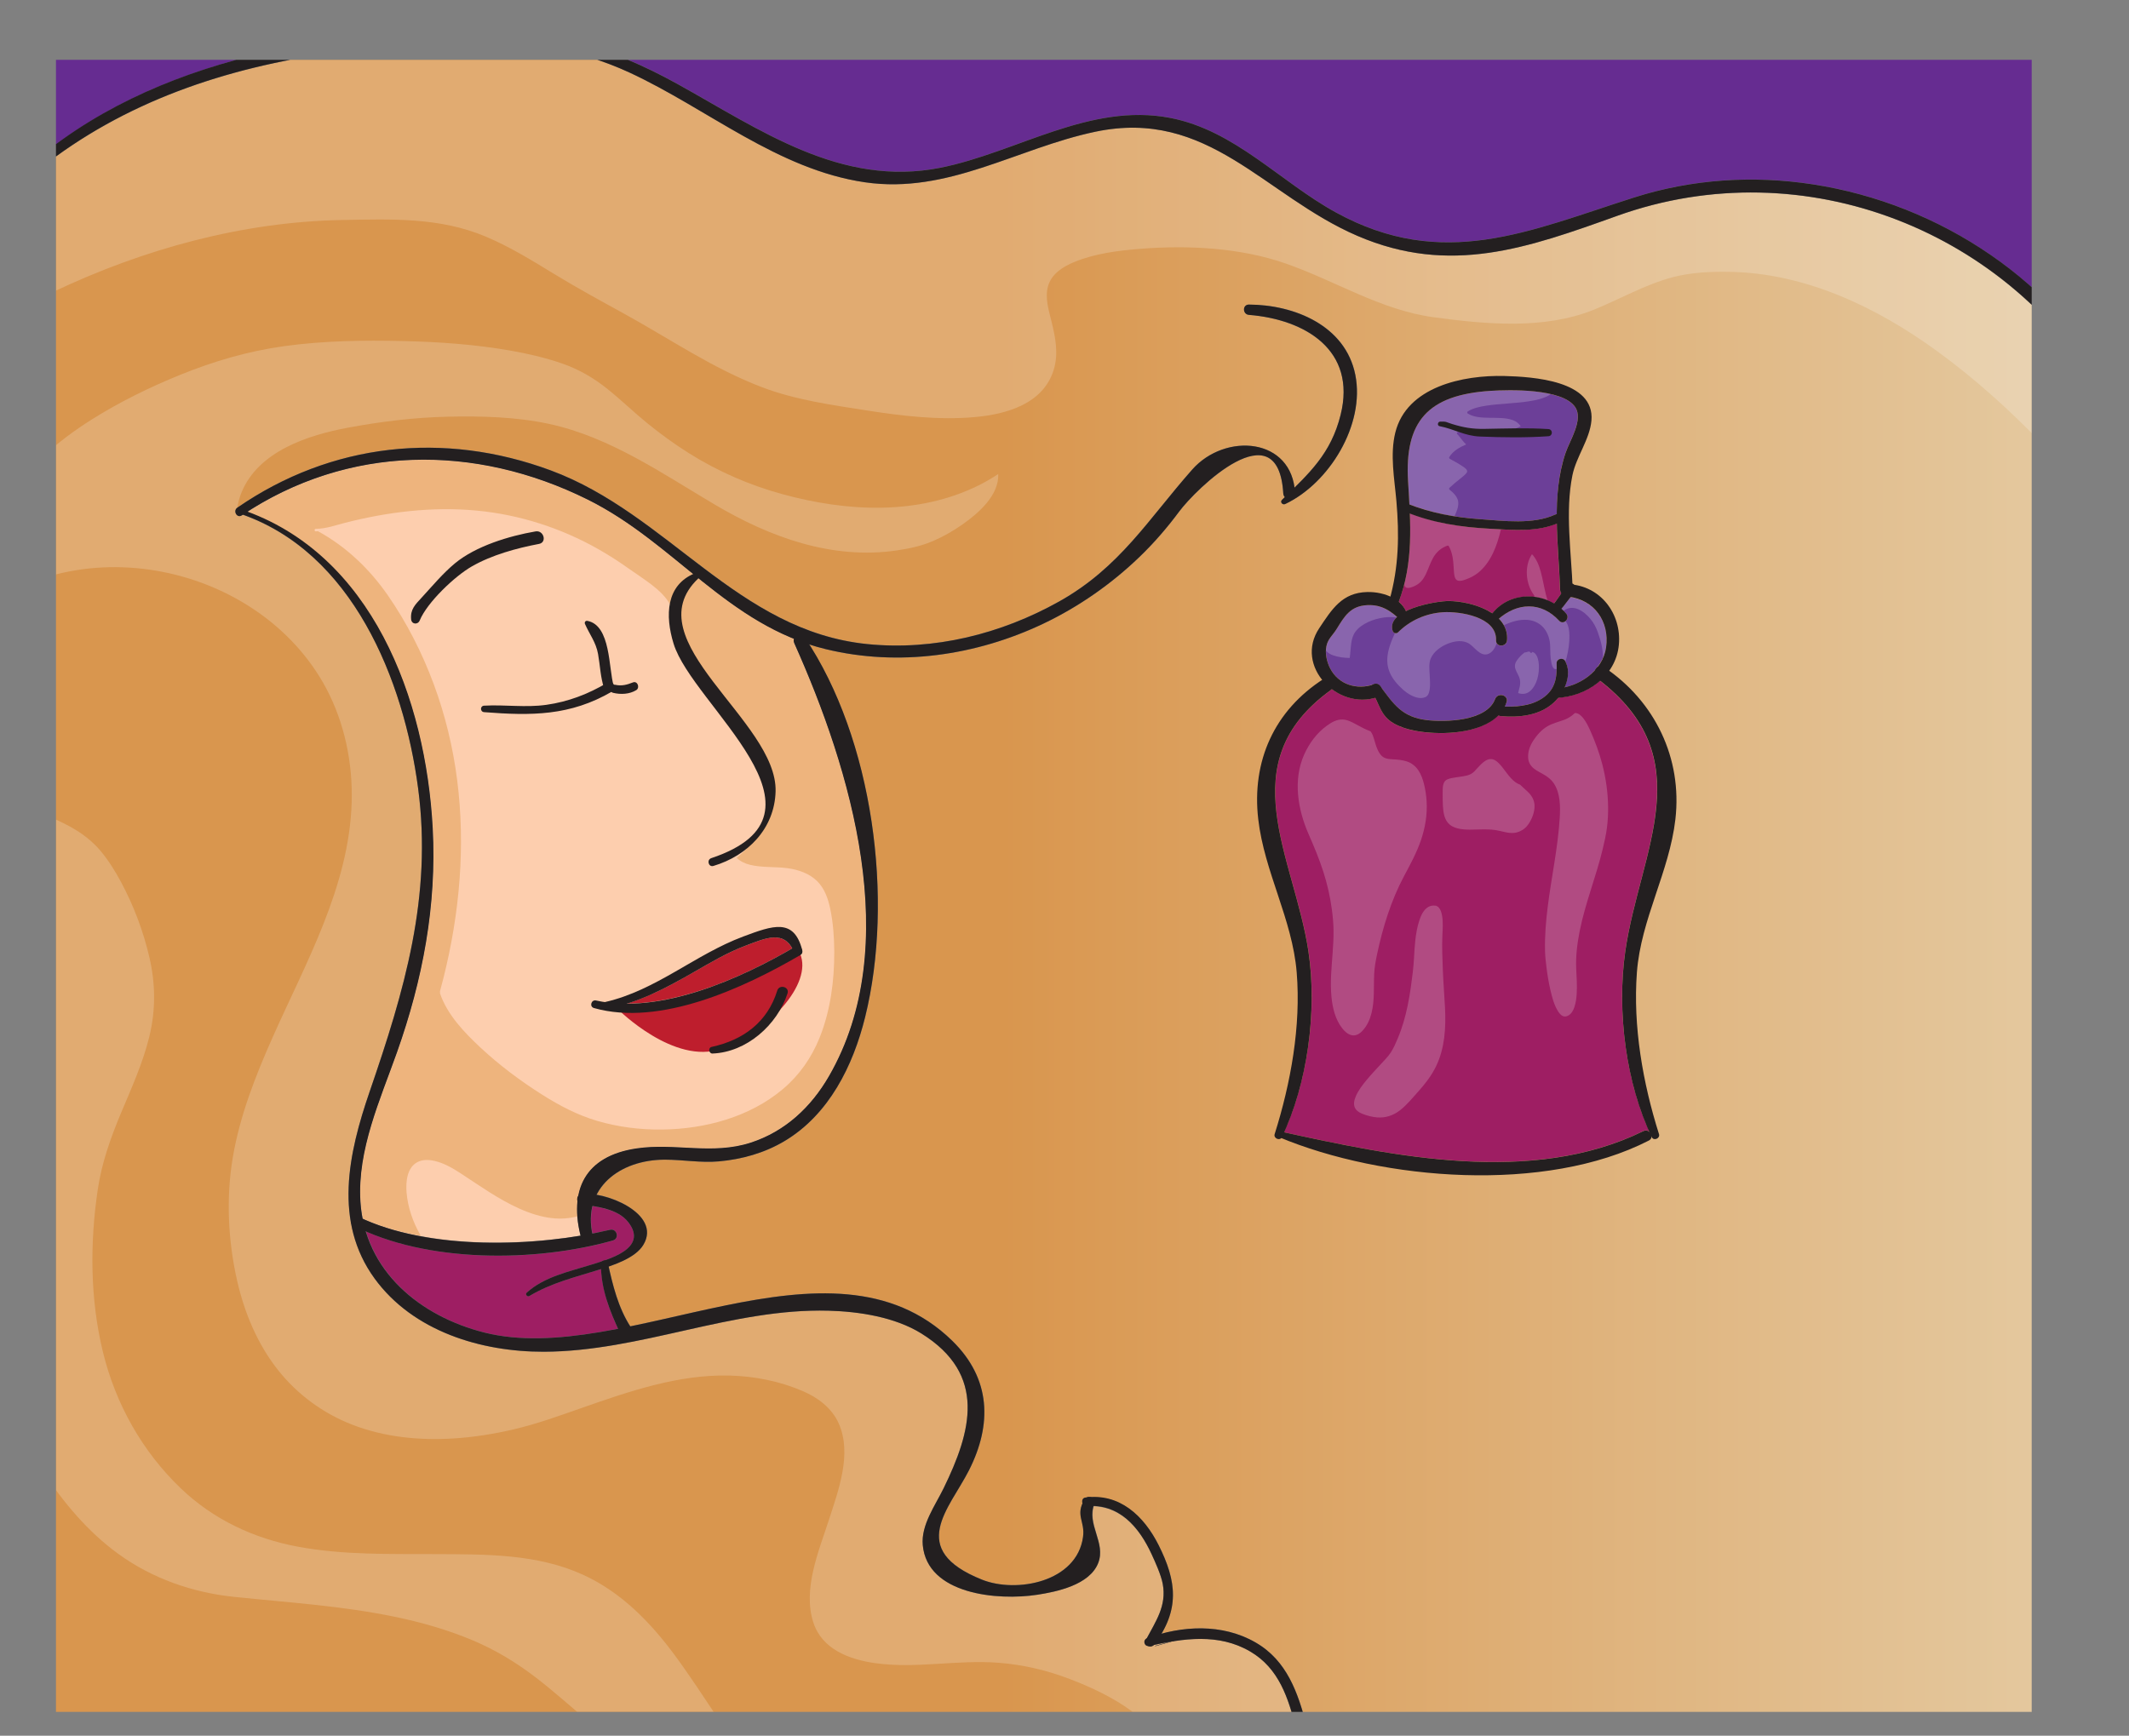 <?xml version="1.0" encoding="UTF-8" standalone="no"?><!DOCTYPE svg PUBLIC "-//W3C//DTD SVG 1.1//EN" "http://www.w3.org/Graphics/SVG/1.1/DTD/svg11.dtd"><svg width="100%" height="100%" viewBox="0 0 168 137" version="1.1" xmlns="http://www.w3.org/2000/svg" xmlns:xlink="http://www.w3.org/1999/xlink" xml:space="preserve" xmlns:serif="http://www.serif.com/" style="fill-rule:evenodd;clip-rule:evenodd;stroke-linejoin:round;stroke-miterlimit:2;"><rect x="0" y="0" width="168" height="137" fill="#808080" stroke="none"/><g><g><clipPath id="_clip1"><rect x="4.416" y="4.723" width="155.906" height="130.394" clip-rule="nonzero"/></clipPath><g clip-path="url(#_clip1)"><path d="M3.38,0.233l157.685,0l0,23.123c-4.9,-4.663 -11.26,-7.772 -18.012,-8.811c-4.715,-0.726 -9.54,-0.418 -14.092,1.032c-8.297,2.645 -15.099,5.823 -23.552,1.18c-4.408,-2.422 -7.951,-6.471 -13.07,-7.458c-6.354,-1.225 -12.122,2.741 -18.145,3.938c-7.841,1.559 -14.247,-3.024 -20.749,-6.623c-5.254,-2.908 -10.289,-4.385 -16.334,-4.279c-11.711,0.204 -24.433,2.395 -33.731,9.872l0,-11.974Z" style="fill:#662c91;fill-rule:nonzero;"/><path d="M22.917,4.723c-6.742,1.299 -13.04,3.661 -18.501,7.635l0,122.759l97.493,0c-0.576,-1.918 -1.4,-3.679 -3.263,-4.769c-1.96,-1.146 -4.103,-1.126 -6.231,-0.774c-0.415,0.119 -0.83,0.238 -1.248,0.356c-0.016,0.005 -0.022,-0.02 -0.005,-0.025c0.335,-0.096 0.671,-0.192 1.009,-0.288c-0.378,0.067 -0.753,0.14 -1.125,0.221c-0.135,0.129 -0.311,0.144 -0.449,0.078c-0.315,-0.012 -0.411,-0.447 -0.112,-0.596c0.729,-1.389 1.578,-2.596 1.263,-4.297c-0.133,-0.723 -0.604,-1.756 -0.88,-2.355c-0.909,-1.972 -2.319,-3.689 -4.556,-3.782c-0.457,1.555 0.963,2.94 0.351,4.491c-0.687,1.732 -3.275,2.262 -4.8,2.499c-3.129,0.486 -8.7,-0.018 -9.052,-3.926c-0.143,-1.582 0.981,-3.119 1.645,-4.48c2.172,-4.453 3.465,-8.969 -1.753,-12.214c-2.096,-1.304 -4.922,-1.733 -7.31,-1.798c-7.639,-0.208 -14.856,3.217 -22.484,3.238c-4.951,0.012 -10.315,-1.609 -13.351,-5.777c-3.263,-4.478 -2.07,-9.889 -0.4,-14.74c2.744,-7.975 4.962,-15.403 3.834,-23.958c-1.121,-8.513 -5.13,-18.498 -13.835,-21.59c-0.025,0.016 -0.049,0.03 -0.075,0.046c-0.378,0.254 -0.723,-0.352 -0.355,-0.605c7.41,-5.119 16.298,-6.075 24.74,-2.946c9.268,3.435 14.729,12.673 24.971,13.706c5.257,0.53 10.55,-0.795 15.133,-3.358c4.793,-2.683 7.038,-6.495 10.507,-10.417c2.509,-2.838 7.525,-2.562 8.07,1.434c1.69,-1.669 2.993,-3.166 3.637,-5.75c1.271,-5.106 -2.796,-7.513 -7.229,-7.887c-0.515,-0.044 -0.53,-0.813 0,-0.813c3.578,0 7.628,1.652 8.401,5.555c0.775,3.933 -2.067,8.546 -5.541,10.188c-0.207,0.097 -0.434,-0.156 -0.254,-0.331c0.077,-0.074 0.148,-0.144 0.224,-0.217c-0.068,-0.073 -0.12,-0.165 -0.128,-0.29c-0.399,-6.718 -6.888,-0.341 -8.213,1.445c-0.945,1.274 -1.986,2.475 -3.129,3.576c-2.217,2.135 -4.792,3.934 -7.57,5.257c-5.321,2.535 -11.431,3.418 -17.192,2.017c-0.443,-0.108 -0.874,-0.235 -1.297,-0.373c5.115,8.042 6.661,20.336 4.418,29.41c-0.953,3.846 -2.852,7.696 -6.366,9.792c-1.574,0.94 -3.368,1.443 -5.187,1.602c-1.431,0.125 -2.818,-0.131 -4.241,-0.135c-2.349,-0.006 -4.483,0.979 -5.389,2.759c2.069,0.353 4.877,1.939 3.68,3.951c-0.503,0.845 -1.712,1.367 -2.741,1.72c0.363,1.634 0.801,3.296 1.71,4.717c9.058,-1.863 18.801,-5.316 25.411,1.143c3.048,2.981 3.156,6.594 1.314,10.228c-1.537,3.034 -4.938,6.232 1.021,8.62c2.717,1.089 7.481,0.196 7.971,-3.364c0.157,-1.148 -0.493,-1.614 -0.036,-2.655c-0.064,-0.185 -0.006,-0.423 0.218,-0.454c0.018,-0.002 0.036,-0.002 0.053,-0.002c0.016,0 0.033,0 0.049,-0.002c0.116,-0.059 0.255,-0.061 0.374,-0.016c2.448,-0.112 4.218,1.604 5.299,3.744c1.306,2.576 1.634,4.678 0.242,7.019c2.467,-0.659 5.144,-0.615 7.409,0.685c2.136,1.226 3.078,3.267 3.736,5.487l57.519,0l0,-111.053c-8.552,-8.082 -21.112,-11.176 -32.69,-7.029c-7.066,2.532 -13.191,4.742 -20.525,1.583c-7.34,-3.161 -11.744,-10.092 -20.672,-8.216c-6.178,1.299 -11.625,4.947 -18.176,3.991c-6.898,-1.006 -12.439,-5.816 -18.594,-8.665c-0.828,-0.384 -1.675,-0.718 -2.537,-1.005l-24.21,0Z" style="fill:url(#_Linear2);fill-rule:nonzero;"/><g><clipPath id="_clip3"><rect x="4.416" y="4.723" width="155.906" height="130.394" clip-rule="nonzero"/></clipPath><g clip-path="url(#_clip3)"><path d="M28.447,94.81c-0.242,-4.06 1.56,-8.011 2.888,-11.753c2.03,-5.721 3.145,-11.6 2.816,-17.69c-0.54,-10.009 -4.649,-21.266 -14.628,-24.963c8.268,-5.304 18.102,-5.307 26.84,-0.971c6.115,3.035 10.064,8.478 16.283,10.991c-0.031,0.107 -0.029,0.229 0.029,0.359c4.448,9.928 8.676,23.862 2.734,34.153c-1.412,2.445 -3.452,4.36 -6.169,5.244c-3.039,0.989 -5.967,0.003 -9.024,0.458c-2.729,0.407 -4.221,1.757 -4.592,3.759c-0.073,0.101 -0.08,0.233 -0.053,0.358c-0.096,0.828 -0.014,1.757 0.238,2.771c-5.479,0.914 -12.365,0.84 -17.178,-1.338c-0.087,-0.446 -0.156,-0.902 -0.184,-1.378" style="fill:#fdceae;fill-rule:nonzero;"/><path d="M48.368,97.915c0.549,-0.155 0.319,-0.985 -0.236,-0.854c-0.444,0.105 -0.908,0.202 -1.38,0.292c-0.16,-0.793 -0.145,-1.514 0.011,-2.158c1.059,0.176 2.185,0.453 2.833,1.304c1.24,1.631 -0.473,2.493 -1.914,2.993c-0.027,0.002 -0.047,0.017 -0.073,0.026c-0.361,0.123 -0.702,0.224 -0.97,0.308c-1.751,0.549 -3.671,0.938 -5.073,2.2c-0.145,0.131 0.042,0.367 0.207,0.268c1.758,-1.05 3.587,-1.474 5.517,-2.083c0.045,-0.015 0.098,-0.031 0.145,-0.046c0.076,1.681 0.636,3.191 1.329,4.713c-3.758,0.724 -7.375,1.1 -10.568,0.287c-4.24,-1.079 -8.048,-3.793 -9.314,-7.967c5.728,2.501 13.716,2.348 19.486,0.717" style="fill:#9e1e63;fill-rule:nonzero;"/><path d="M58.839,74.639c1.456,-0.546 2.896,-1.22 3.678,0.215c-3.585,2.078 -8.561,4.349 -13.03,4.357c1.841,-0.578 3.506,-1.477 5.222,-2.46c1.338,-0.765 2.683,-1.568 4.13,-2.112" style="fill:#be1e2d;fill-rule:nonzero;"/><path d="M117.638,30.854c1.385,-0.088 5.656,-0.214 6.657,1.285c0.657,0.986 -0.426,2.62 -0.753,3.581c-0.533,1.565 -0.687,3.207 -0.696,4.867c-0.043,0.003 -0.087,0.01 -0.133,0.031c-1.75,0.799 -4.049,0.492 -5.906,0.361c-1.945,-0.137 -3.772,-0.467 -5.585,-1.165c-0.031,-0.597 -0.067,-1.197 -0.105,-1.805c-0.288,-4.74 1.544,-6.838 6.521,-7.155" style="fill:#6c3f98;fill-rule:nonzero;"/><path d="M111.256,40.52c2.055,0.784 4.151,1.098 6.352,1.214c1.786,0.094 3.568,0.265 5.238,-0.41c0.034,1.749 0.199,3.509 0.254,5.213c0.004,0.118 0.047,0.207 0.104,0.282c-0.025,0.043 -0.051,0.09 -0.077,0.128c-0.161,0.24 -0.337,0.469 -0.511,0.699c-1.552,-0.912 -3.658,-0.741 -4.854,0.764c-0.994,-0.667 -2.412,-0.965 -3.408,-0.977c-0.634,-0.008 -2.293,0.244 -3.413,0.802c-0.13,-0.292 -0.322,-0.543 -0.565,-0.746c0.877,-2.308 0.972,-4.608 0.88,-6.969" style="fill:#9e1e63;fill-rule:nonzero;"/><path d="M104.667,51.022c0.112,-0.593 0.51,-0.884 0.806,-1.364c0.623,-1.01 1.088,-1.827 2.422,-1.888c1.001,-0.047 1.676,0.353 2.343,0.928c-0.325,0.305 -0.482,0.667 -0.343,1.094c0.058,0.181 0.287,0.254 0.427,0.113c0.946,-0.943 2.223,-1.494 3.559,-1.576c1.289,-0.08 4.238,0.354 4.166,2.206c-0.022,0.571 0.834,0.557 0.88,0c0.056,-0.693 -0.205,-1.256 -0.645,-1.701c1.499,-1.29 3.363,-1.345 4.747,0.157c0.351,0.379 0.893,-0.178 0.563,-0.561c-0.121,-0.14 -0.264,-0.253 -0.402,-0.372c0.189,-0.223 0.377,-0.445 0.551,-0.68c0.058,-0.076 0.123,-0.157 0.19,-0.242c1.939,0.322 3.078,1.979 2.8,3.959c-0.082,0.586 -0.336,1.105 -0.687,1.558c-0.07,0.055 -0.124,0.128 -0.163,0.214c-0.619,0.693 -1.496,1.181 -2.417,1.383c0.303,-0.675 0.393,-1.435 0.041,-2.078c-0.17,-0.31 -0.687,-0.176 -0.673,0.182c0.044,1.126 -0.105,2.083 -1.127,2.762c-0.876,0.583 -1.957,0.678 -2.988,0.648c0.055,-0.111 0.129,-0.208 0.17,-0.331c0.195,-0.588 -0.705,-0.817 -0.918,-0.253c-0.656,1.744 -3.906,1.821 -5.348,1.654c-1.932,-0.225 -2.6,-1.189 -3.641,-2.586c-0.043,-0.089 -0.105,-0.163 -0.189,-0.21c-0.143,-0.097 -0.318,-0.087 -0.448,-0.009c-1.311,0.422 -2.734,-0.008 -3.386,-1.294c-0.259,-0.51 -0.397,-1.151 -0.29,-1.713" style="fill:#6c3f98;fill-rule:nonzero;"/><path d="M128.244,75.107c-0.65,4.529 0,10.025 1.917,14.226c-0.124,-0.106 -0.301,-0.151 -0.487,-0.06c-8.679,4.255 -19.422,2.048 -28.354,0.095c1.918,-4.179 2.612,-9.759 1.937,-14.262c-1.12,-7.456 -6.193,-14.871 1.738,-20.618c0.04,-0.029 0.064,-0.066 0.094,-0.1c0.951,0.716 2.208,1.046 3.435,0.684c0.384,0.8 0.574,1.527 1.473,2.037c0.93,0.527 2.152,0.697 3.205,0.746c1.568,0.073 3.835,-0.186 5.026,-1.401c0.052,0.033 0.11,0.059 0.183,0.066c1.462,0.131 3.08,-0.031 4.207,-1.076c0.121,-0.112 0.235,-0.241 0.346,-0.377c1.224,-0.079 2.402,-0.553 3.29,-1.333c8.02,6.242 3.12,13.497 1.99,21.373" style="fill:#9e1e63;fill-rule:nonzero;"/><g opacity="0.2"><path d="M4.194,23.042c7.124,-3.383 14.943,-5.544 22.851,-5.679c3.862,-0.065 7.608,-0.223 11.245,1.295c1.898,0.793 3.659,1.879 5.409,2.948c1.788,1.092 3.608,2.086 5.443,3.093c3.638,1.996 7.097,4.386 10.996,5.867c2.655,1.009 5.522,1.401 8.319,1.839c2.778,0.435 5.633,0.766 8.446,0.517c2.518,-0.222 5.426,-1.043 6.249,-3.742c0.39,-1.277 0.13,-2.562 -0.181,-3.823c-0.217,-0.878 -0.523,-1.855 -0.273,-2.759c0.274,-0.986 1.185,-1.555 2.078,-1.921c1.626,-0.668 3.455,-0.898 5.195,-1.037c3.757,-0.301 7.897,-0.093 11.485,1.158c3.925,1.369 7.505,3.681 11.689,4.244c4.102,0.553 8.695,0.989 12.621,-0.595c2.075,-0.838 4.051,-1.991 6.226,-2.567c1.424,-0.377 2.98,-0.449 4.447,-0.426c6.016,0.095 11.637,2.778 16.42,6.262c2.953,2.151 5.669,4.593 8.206,7.225l0,-10.151c-8.559,-8.62 -21.516,-12.024 -33.435,-7.754c-7.066,2.531 -13.19,4.742 -20.524,1.583c-7.341,-3.162 -11.744,-10.093 -20.672,-8.216c-6.178,1.299 -11.626,4.946 -18.177,3.991c-6.896,-1.006 -12.439,-5.817 -18.593,-8.666c-8.109,-3.754 -17.873,-2.67 -26.441,-1.063c-7.289,1.367 -14.067,3.962 -19.843,8.474l0,10.316c0.273,-0.135 0.539,-0.283 0.814,-0.413" style="fill:#fff;fill-rule:nonzero;"/></g><g opacity="0.2"><path d="M9.328,122.64c2.692,1.957 5.865,3.06 9.165,3.402c4.224,0.438 8.479,0.705 12.646,1.567c2.112,0.436 4.195,1.03 6.185,1.87c1.796,0.759 3.437,1.755 4.981,2.942c1.34,1.031 2.609,2.169 3.909,3.266l10.479,0c-1.116,-1.673 -2.21,-3.361 -3.402,-4.982c-1.948,-2.648 -4.267,-5.037 -7.298,-6.418c-3.637,-1.657 -7.687,-1.604 -11.602,-1.622c-3.619,-0.016 -7.287,0.078 -10.861,-0.582c-3.485,-0.643 -6.69,-2.146 -9.262,-4.608c-3.061,-2.931 -5.16,-6.691 -6.154,-10.8c-1.007,-4.161 -1.024,-8.541 -0.403,-12.763c0.311,-2.113 1.007,-4.077 1.829,-6.041c0.831,-1.982 1.732,-3.955 2.243,-6.052c0.509,-2.086 0.492,-4.164 0.008,-6.251c-0.476,-2.056 -1.234,-4.07 -2.229,-5.929c-0.461,-0.861 -0.98,-1.701 -1.605,-2.453c-0.67,-0.806 -1.496,-1.428 -2.41,-1.932c-0.7,-0.386 -1.433,-0.706 -2.167,-1.023l0,51.894c1.625,2.468 3.548,4.77 5.948,6.515" style="fill:#fff;fill-rule:nonzero;"/></g><g opacity="0.2"><path d="M98.646,130.348c-1.96,-1.146 -4.103,-1.126 -6.23,-0.774c-0.416,0.119 -0.832,0.237 -1.249,0.356c-0.016,0.005 -0.023,-0.02 -0.006,-0.025l1.009,-0.288c-0.377,0.066 -0.752,0.139 -1.126,0.22c-0.134,0.13 -0.309,0.145 -0.447,0.078c-0.314,-0.011 -0.411,-0.446 -0.112,-0.595c0.729,-1.389 1.577,-2.597 1.264,-4.297c-0.133,-0.724 -0.606,-1.757 -0.88,-2.355c-0.91,-1.972 -2.32,-3.689 -4.556,-3.782c-0.458,1.555 0.961,2.94 0.349,4.49c-0.686,1.733 -3.274,2.263 -4.799,2.499c-3.131,0.487 -8.701,-0.017 -9.053,-3.925c-0.142,-1.582 0.981,-3.119 1.646,-4.481c2.172,-4.452 3.465,-8.968 -1.754,-12.214c-2.096,-1.303 -4.922,-1.733 -7.309,-1.798c-7.641,-0.208 -14.856,3.218 -22.484,3.239c-4.951,0.012 -10.315,-1.61 -13.351,-5.778c-3.263,-4.477 -2.069,-9.888 -0.4,-14.74c2.744,-7.975 4.961,-15.402 3.834,-23.957c-1.121,-8.513 -5.13,-18.498 -13.835,-21.591c-0.025,0.017 -0.051,0.03 -0.075,0.047c-0.377,0.252 -0.719,-0.346 -0.359,-0.602c0.071,-0.411 0.175,-0.813 0.333,-1.2c1.328,-3.265 5.258,-4.536 8.429,-5.124c2.613,-0.484 5.235,-0.805 7.895,-0.863c2.636,-0.057 5.38,0.015 7.966,0.574c4.802,1.039 8.921,3.919 13.082,6.378c4.342,2.566 9.234,4.354 14.343,3.604c0.978,-0.144 1.946,-0.348 2.856,-0.742c0.822,-0.355 1.606,-0.804 2.337,-1.319c1.246,-0.876 2.877,-2.284 2.808,-3.968c-0.493,0.324 -1.002,0.624 -1.531,0.887c-4.828,2.396 -10.422,2.089 -15.488,0.706c-2.623,-0.717 -5.123,-1.808 -7.423,-3.259c-1.132,-0.715 -2.22,-1.505 -3.258,-2.35c-1.062,-0.865 -2.047,-1.822 -3.115,-2.68c-1.113,-0.894 -2.284,-1.576 -3.636,-2.041c-1.304,-0.449 -2.654,-0.761 -4.01,-1c-2.794,-0.493 -5.643,-0.693 -8.477,-0.759c-3.138,-0.073 -6.291,-0.029 -9.404,0.401c-2.846,0.394 -5.565,1.19 -8.222,2.269c-2.42,0.983 -4.781,2.141 -6.992,3.536c-1.355,0.855 -2.657,1.824 -3.836,2.919l0,9.602c0.201,-0.066 0.402,-0.134 0.605,-0.192c5.425,-1.537 11.498,-0.447 16.147,2.709c2.315,1.571 4.274,3.665 5.594,6.138c1.466,2.749 2.118,5.928 2.025,9.032c-0.199,6.65 -3.619,12.642 -6.252,18.574c-1.35,3.037 -2.577,6.171 -3.131,9.463c-0.535,3.175 -0.374,6.531 0.334,9.668c0.58,2.569 1.616,5.065 3.267,7.135c1.526,1.914 3.541,3.386 5.822,4.273c2.528,0.983 5.278,1.257 7.972,1.091c1.596,-0.098 3.179,-0.351 4.736,-0.711c1.841,-0.427 3.619,-1.073 5.401,-1.697c3.751,-1.314 7.619,-2.653 11.648,-2.558c1.971,0.046 3.957,0.438 5.773,1.214c1.218,0.52 2.328,1.346 2.873,2.586c1.053,2.395 -0.039,5.282 -0.788,7.601c-0.803,2.483 -2.074,5.45 -1.227,8.081c0.68,2.116 2.832,2.927 4.855,3.213c3.258,0.462 6.504,-0.282 9.762,-0.026c1.925,0.151 3.818,0.589 5.621,1.282c1.683,0.646 3.431,1.461 4.886,2.539c0.265,0.195 0.504,0.407 0.733,0.626l12.038,0c-0.588,-2.135 -1.381,-4.142 -3.428,-5.339" style="fill:#fff;fill-rule:nonzero;"/></g><g opacity="0.2"><path d="M115.075,39.695c-0.011,-0.452 -0.37,-0.786 -0.697,-1.05c-0.041,-0.033 -0.037,-0.108 0,-0.142c0.27,-0.252 0.555,-0.487 0.843,-0.718c0.158,-0.127 0.325,-0.25 0.458,-0.402c0.078,-0.087 0.12,-0.168 0.081,-0.254c-0.072,-0.157 -0.261,-0.268 -0.398,-0.358c-0.31,-0.204 -0.639,-0.381 -0.965,-0.558c-0.046,-0.026 -0.063,-0.092 -0.035,-0.137c0.302,-0.489 0.815,-0.777 1.331,-0.997c-0.27,-0.241 -0.453,-0.559 -0.704,-0.82c-0.048,-0.05 -0.032,-0.153 0.044,-0.167c1.63,-0.297 3.444,0.369 4.967,-0.45c-0.153,-0.222 -0.362,-0.388 -0.618,-0.48c-0.584,-0.209 -1.236,-0.174 -1.846,-0.186c-0.57,-0.012 -1.211,-0.021 -1.711,-0.333c-0.064,-0.04 -0.064,-0.133 0,-0.173c0.428,-0.263 0.94,-0.37 1.431,-0.446c1.115,-0.174 2.249,-0.176 3.365,-0.347c0.565,-0.086 1.253,-0.22 1.755,-0.566c-1.658,-0.387 -3.824,-0.315 -4.738,-0.257c-4.976,0.318 -6.808,2.415 -6.52,7.155c0.037,0.608 0.073,1.208 0.104,1.806c1.168,0.449 2.345,0.734 3.553,0.925c0.154,-0.331 0.309,-0.686 0.3,-1.045" style="fill:#fff;fill-rule:nonzero;"/></g><g opacity="0.2"><path d="M110.804,46.112c0.018,0.093 0.047,0.185 0.121,0.241c0.136,0.102 0.346,0.037 0.488,-0.012c0.261,-0.09 0.511,-0.227 0.703,-0.426c0.164,-0.169 0.285,-0.371 0.388,-0.581c0.212,-0.43 0.349,-0.895 0.587,-1.313c0.257,-0.45 0.632,-0.785 1.126,-0.954c0.041,-0.014 0.093,0.009 0.113,0.046c0.305,0.542 0.35,1.161 0.385,1.768c0.013,0.207 0.02,0.42 0.072,0.622c0.036,0.132 0.097,0.267 0.235,0.317c0.21,0.075 0.471,-0.022 0.667,-0.095c0.322,-0.119 0.633,-0.27 0.905,-0.481c1.045,-0.809 1.548,-2.189 1.837,-3.433c0.003,-0.016 0.015,-0.021 0.023,-0.032c-0.282,-0.015 -0.564,-0.031 -0.846,-0.045c-2.2,-0.116 -4.297,-0.431 -6.352,-1.214c0.073,1.891 0.02,3.743 -0.452,5.592" style="fill:#fff;fill-rule:nonzero;"/></g><g opacity="0.2"><path d="M120.993,47.124c0.388,0.042 0.77,0.135 1.134,0.287c-0.048,-0.148 -0.092,-0.298 -0.13,-0.45c-0.154,-0.608 -0.25,-1.229 -0.415,-1.834c-0.137,-0.501 -0.332,-1.006 -0.694,-1.387c-0.627,0.944 -0.5,2.369 0.173,3.249c0.05,0.065 -0.004,0.123 -0.068,0.135" style="fill:#fff;fill-rule:nonzero;"/></g><g opacity="0.2"><path d="M105.206,51.729c0.415,0.146 0.861,0.194 1.301,0.202c0.056,-0.394 0.068,-0.792 0.124,-1.185c0.045,-0.32 0.137,-0.632 0.332,-0.895c0.247,-0.333 0.608,-0.569 0.978,-0.745c0.405,-0.193 0.845,-0.31 1.288,-0.37c0.32,-0.043 0.651,-0.042 0.973,0.003c0.014,-0.014 0.023,-0.029 0.036,-0.041c-0.667,-0.575 -1.342,-0.975 -2.344,-0.929c-1.334,0.062 -1.798,0.879 -2.421,1.889c-0.296,0.48 -0.694,0.771 -0.806,1.363c-0.022,0.113 -0.026,0.23 -0.029,0.348c0.142,0.163 0.347,0.282 0.568,0.36" style="fill:#fff;fill-rule:nonzero;"/></g><g opacity="0.2"><path d="M120.922,51.452c-0.021,0.078 -0.132,0.123 -0.178,0.032c-0.016,-0.034 -0.042,-0.043 -0.065,-0.06c-0.085,0.008 -0.171,0.027 -0.256,0.063c-0.032,0.014 -0.063,0.009 -0.088,-0.004c-0.034,0.023 -0.068,0.047 -0.095,0.068c-0.197,0.151 -0.374,0.341 -0.52,0.542c-0.154,0.213 -0.222,0.432 -0.142,0.694c0.092,0.3 0.303,0.55 0.359,0.863c0.033,0.184 0.027,0.364 -0.014,0.546c-0.038,0.17 -0.095,0.336 -0.124,0.508c0.332,0.113 0.673,0.081 0.947,-0.163c0.549,-0.486 0.726,-1.371 0.684,-2.072c-0.018,-0.295 -0.078,-0.638 -0.279,-0.869c-0.067,-0.077 -0.146,-0.12 -0.229,-0.148" style="fill:#fff;fill-rule:nonzero;"/></g><g opacity="0.2"><path d="M123.523,52.219c0.032,-0.106 0.073,-0.209 0.1,-0.317c0.14,-0.566 0.231,-1.154 0.219,-1.739c-0.007,-0.371 -0.062,-0.835 -0.305,-1.146c-0.139,0.119 -0.343,0.151 -0.507,-0.027c-1.385,-1.501 -3.248,-1.447 -4.747,-0.157c0.154,0.157 0.276,0.332 0.38,0.518c0.59,-0.277 1.248,-0.484 1.903,-0.422c0.554,0.052 1.046,0.315 1.362,0.78c0.269,0.394 0.389,0.854 0.397,1.324c0.008,0.427 0.008,0.862 0.097,1.281c0.032,0.149 0.074,0.342 0.192,0.45c0.068,0.063 0.146,0.059 0.223,0.03c0.003,-0.144 0.001,-0.291 -0.004,-0.441c-0.014,-0.358 0.503,-0.491 0.672,-0.182c0.009,0.015 0.01,0.032 0.018,0.048" style="fill:#fff;fill-rule:nonzero;"/></g><g opacity="0.2"><path d="M123.931,47.135c-0.066,0.085 -0.132,0.166 -0.189,0.243c-0.174,0.234 -0.363,0.456 -0.551,0.679c0.059,0.052 0.115,0.11 0.174,0.162c0.342,-0.269 0.759,-0.307 1.163,-0.137c0.382,0.162 0.708,0.45 0.971,0.765c0.266,0.317 0.44,0.657 0.58,1.043c0.234,0.641 0.415,1.337 0.414,2.023c0.115,-0.257 0.198,-0.529 0.239,-0.819c0.277,-1.98 -0.862,-3.637 -2.801,-3.959" style="fill:#fff;fill-rule:nonzero;"/></g><g opacity="0.2"><path d="M109.913,50.334c-0.316,0.746 -0.577,1.572 -0.369,2.383c0.14,0.553 0.471,1.02 0.864,1.424c0.378,0.388 0.843,0.766 1.376,0.909c0.226,0.061 0.468,0.071 0.686,-0.023c0.16,-0.068 0.243,-0.201 0.291,-0.364c0.135,-0.453 0.075,-0.964 0.053,-1.429c-0.018,-0.405 -0.079,-0.889 0.091,-1.271c0.251,-0.563 0.806,-0.947 1.362,-1.166c0.526,-0.206 1.186,-0.309 1.683,0.02c0.42,0.277 0.837,0.969 1.416,0.82c0.38,-0.099 0.613,-0.486 0.739,-0.874c-0.036,-0.063 -0.061,-0.135 -0.058,-0.228c0.072,-1.852 -2.877,-2.286 -4.166,-2.206c-1.336,0.082 -2.614,0.633 -3.559,1.576c-0.071,0.071 -0.164,0.087 -0.246,0.063c-0.056,0.122 -0.111,0.243 -0.163,0.366" style="fill:#fff;fill-rule:nonzero;"/></g><g opacity="0.2"><path d="M111.916,60.79c-0.221,-0.325 -0.536,-0.572 -0.911,-0.694c-0.345,-0.112 -0.713,-0.141 -1.072,-0.162c-0.24,-0.015 -0.491,-0.023 -0.708,-0.135c-0.247,-0.125 -0.4,-0.373 -0.513,-0.615c-0.172,-0.369 -0.24,-0.766 -0.384,-1.143c-0.045,-0.117 -0.108,-0.227 -0.185,-0.326c-0.004,-0.002 -0.007,0.002 -0.012,0c-0.401,-0.146 -0.771,-0.352 -1.144,-0.555c-0.321,-0.175 -0.662,-0.354 -1.035,-0.37c-0.473,-0.02 -0.888,0.227 -1.259,0.495c-0.794,0.573 -1.394,1.401 -1.789,2.291c-0.882,1.996 -0.494,4.319 0.355,6.255c0.428,0.976 0.84,1.958 1.166,2.974c0.313,0.98 0.543,1.985 0.677,3.006c0.072,0.552 0.124,1.109 0.128,1.666c0.005,0.585 -0.031,1.17 -0.073,1.753c-0.084,1.144 -0.202,2.297 -0.092,3.444c0.083,0.866 0.295,1.767 0.835,2.469c0.192,0.25 0.448,0.498 0.766,0.565c0.338,0.073 0.639,-0.123 0.858,-0.363c0.722,-0.788 0.859,-1.926 0.885,-2.947c0.014,-0.518 0.003,-1.036 0.029,-1.554c0.028,-0.512 0.118,-1.011 0.224,-1.512c0.451,-2.132 1.104,-4.255 2.133,-6.185c0.491,-0.921 0.99,-1.834 1.33,-2.825c0.339,-0.992 0.513,-2.032 0.449,-3.08c-0.027,-0.455 -0.096,-0.911 -0.204,-1.353c-0.096,-0.386 -0.229,-0.768 -0.454,-1.099" style="fill:#fff;fill-rule:nonzero;"/></g><g opacity="0.2"><path d="M113.854,76.546c-0.034,-0.895 -0.076,-1.799 -0.036,-2.693c0.023,-0.531 0.069,-1.076 -0.028,-1.6c-0.041,-0.222 -0.108,-0.461 -0.263,-0.631c-0.068,-0.073 -0.15,-0.11 -0.234,-0.141c-0.006,0.001 -0.011,0.005 -0.019,0.004c-0.192,-0.029 -0.39,-0.001 -0.561,0.096c-0.384,0.218 -0.586,0.68 -0.717,1.08c-0.171,0.516 -0.259,1.057 -0.318,1.595c-0.048,0.434 -0.071,0.868 -0.095,1.304c-0.041,0.797 -0.146,1.597 -0.258,2.386c-0.132,0.924 -0.309,1.843 -0.574,2.739c-0.129,0.436 -0.281,0.867 -0.459,1.287c-0.154,0.367 -0.319,0.748 -0.536,1.084c-0.221,0.344 -0.522,0.644 -0.8,0.943c-0.376,0.405 -0.755,0.808 -1.109,1.234c-0.324,0.39 -0.643,0.806 -0.851,1.273c-0.144,0.325 -0.239,0.731 -0.012,1.042c0.127,0.173 0.325,0.286 0.521,0.363c0.371,0.148 0.773,0.255 1.171,0.285c0.657,0.05 1.261,-0.152 1.781,-0.55c0.551,-0.424 0.995,-0.977 1.457,-1.492c0.552,-0.615 1.049,-1.255 1.411,-2.004c0.688,-1.431 0.778,-3.03 0.702,-4.592c-0.049,-1.004 -0.135,-2.006 -0.173,-3.012" style="fill:#fff;fill-rule:nonzero;"/></g><g opacity="0.2"><path d="M125.488,57.668c-0.155,-0.348 -0.328,-0.703 -0.567,-1.001c-0.16,-0.198 -0.38,-0.393 -0.642,-0.391c-0.242,0.232 -0.518,0.415 -0.841,0.536c-0.438,0.164 -0.9,0.268 -1.31,0.502c-0.458,0.263 -0.856,0.703 -1.139,1.144c-0.27,0.419 -0.449,0.911 -0.397,1.416c0.035,0.326 0.2,0.594 0.456,0.794c0.249,0.195 0.542,0.328 0.812,0.49c0.288,0.172 0.557,0.38 0.745,0.661c0.524,0.78 0.529,1.831 0.474,2.733c-0.143,2.354 -0.654,4.667 -0.946,7.004c-0.145,1.15 -0.24,2.311 -0.215,3.471c0.008,0.429 0.057,0.859 0.11,1.285c0.077,0.631 0.181,1.262 0.327,1.883c0.129,0.548 0.281,1.126 0.581,1.609c0.096,0.153 0.217,0.315 0.386,0.392c0.154,0.072 0.319,0.032 0.468,-0.061c0.235,-0.147 0.37,-0.413 0.453,-0.669c0.108,-0.328 0.151,-0.675 0.174,-1.019c0.042,-0.663 -0.008,-1.325 -0.038,-1.988c-0.045,-0.989 0.082,-1.994 0.273,-2.963c0.439,-2.217 1.305,-4.319 1.826,-6.515c0.13,-0.548 0.257,-1.097 0.328,-1.656c0.07,-0.552 0.098,-1.109 0.089,-1.666c-0.015,-1.132 -0.178,-2.26 -0.463,-3.354c-0.236,-0.905 -0.562,-1.784 -0.944,-2.637" style="fill:#fff;fill-rule:nonzero;"/></g><g opacity="0.2"><path d="M119.936,61.917c-0.01,0 -0.016,0.005 -0.026,0.001c-0.123,-0.048 -0.237,-0.112 -0.343,-0.191c-0.484,-0.363 -0.78,-0.91 -1.177,-1.355c-0.161,-0.183 -0.352,-0.374 -0.596,-0.44c-0.27,-0.073 -0.533,0.062 -0.74,0.229c-0.263,0.213 -0.473,0.475 -0.706,0.718c-0.169,0.178 -0.369,0.277 -0.606,0.335c-0.385,0.095 -0.784,0.116 -1.171,0.196c-0.214,0.045 -0.465,0.104 -0.589,0.301c-0.15,0.237 -0.137,0.567 -0.139,0.834c-0.002,0.362 -0.003,0.725 0.019,1.086c0.032,0.524 0.118,1.118 0.553,1.469c0.234,0.19 0.533,0.28 0.826,0.331c0.465,0.079 0.943,0.051 1.412,0.039c0.467,-0.013 0.931,-0.019 1.394,0.053c0.487,0.076 0.959,0.274 1.46,0.213c0.244,-0.03 0.473,-0.125 0.678,-0.259c0.207,-0.136 0.357,-0.317 0.489,-0.525c0.249,-0.396 0.42,-0.869 0.418,-1.342c-0.002,-0.452 -0.224,-0.824 -0.547,-1.127c-0.203,-0.191 -0.414,-0.371 -0.609,-0.566" style="fill:#fff;fill-rule:nonzero;"/></g><path d="M64.671,81.913c-0.635,1.578 -1.6,2.958 -2.904,4.056c-2.621,2.206 -6.151,3.147 -9.527,3.185c-1.718,0.02 -3.449,-0.195 -5.099,-0.679c-1.568,-0.458 -2.991,-1.208 -4.366,-2.078c-1.721,-1.09 -3.37,-2.323 -4.861,-3.713c-1.277,-1.192 -2.623,-2.594 -3.195,-4.283c-0.012,-0.034 -0.003,-0.061 0.014,-0.082c-0.016,-0.021 -0.023,-0.048 -0.014,-0.08c0.089,-0.326 0.175,-0.652 0.257,-0.979c0.651,-2.582 1.096,-5.218 1.29,-7.875c0.19,-2.598 0.139,-5.215 -0.189,-7.8c-0.328,-2.585 -0.942,-5.134 -1.847,-7.577c-0.914,-2.464 -2.124,-4.854 -3.623,-7.016c-1.437,-2.073 -3.297,-3.855 -5.519,-5.065c-0.001,0 -0.001,-0.001 -0.001,-0.001c-0.056,0.003 -0.11,0.015 -0.166,0.015c-0.129,0 -0.129,-0.199 0,-0.2c0.41,-0.001 0.807,-0.08 1.203,-0.174c0.354,-0.101 0.709,-0.2 1.066,-0.292c3.387,-0.869 6.913,-1.303 10.406,-0.976c3.389,0.318 6.667,1.37 9.627,3.051c0.802,0.455 1.579,0.953 2.331,1.487c0.625,0.444 1.274,0.858 1.881,1.327c0.579,0.447 1.137,0.963 1.481,1.618c0.406,0.773 0.569,1.636 0.795,2.47c0.132,0.487 0.292,0.967 0.524,1.415c0.213,0.411 0.493,0.79 0.763,1.165c0.55,0.766 1.144,1.498 1.742,2.227c1.138,1.388 2.303,2.773 3.2,4.335c0.802,1.4 1.188,2.973 0.767,4.562c-0.399,1.505 -1.405,2.764 -2.575,3.757c0.297,0.281 0.663,0.453 1.06,0.548c0.97,0.233 1.983,0.133 2.967,0.267c0.838,0.114 1.71,0.415 2.323,1.021c0.589,0.584 0.868,1.392 1.033,2.188c0.229,1.104 0.311,2.245 0.317,3.37c0.011,2.292 -0.301,4.669 -1.161,6.806m-1.996,-31.13c-0.058,-0.13 -0.06,-0.252 -0.029,-0.359c-6.219,-2.513 -10.168,-7.955 -16.284,-10.99c-8.737,-4.336 -18.571,-4.334 -26.839,0.97c9.979,3.697 14.088,14.955 14.628,24.963c0.329,6.091 -0.786,11.97 -2.816,17.691c-1.328,3.742 -3.13,7.693 -2.888,11.752c0.028,0.476 0.097,0.932 0.183,1.378c1.382,0.625 2.945,1.06 4.586,1.366c-0.009,-0.016 -0.02,-0.032 -0.029,-0.047c-0.597,-1.026 -1.009,-2.205 -1.105,-3.392c-0.066,-0.824 0.024,-1.939 0.845,-2.384c0.42,-0.226 0.921,-0.206 1.373,-0.099c0.74,0.175 1.419,0.565 2.049,0.977c1.504,0.984 2.974,2.038 4.62,2.779c0.831,0.373 1.715,0.667 2.625,0.762c0.662,0.07 1.326,0.024 1.963,-0.146c-0.034,-0.438 -0.032,-0.855 0.014,-1.248c-0.027,-0.125 -0.02,-0.257 0.053,-0.359c0.371,-2.002 1.862,-3.351 4.592,-3.758c3.057,-0.455 5.985,0.531 9.024,-0.458c2.717,-0.884 4.757,-2.799 6.169,-5.245c5.942,-10.291 1.714,-24.224 -2.734,-34.153" style="fill:#eeb47d;fill-rule:nonzero;"/><path d="M48.787,79.682c0,0 4.418,4.418 8.137,3.095c3.719,-1.324 7.214,-5.117 6.216,-7.489c-2.022,1.024 -9.186,4.494 -14.353,4.394" style="fill:#be1e2d;fill-rule:nonzero;"/><path d="M18.913,40.533c8.879,2.989 12.946,13.094 14.082,21.688c1.131,8.556 -1.087,15.983 -3.831,23.959c-1.669,4.85 -2.862,10.258 0.398,14.733c3.035,4.167 8.398,5.788 13.347,5.776c7.627,-0.02 14.843,-3.446 22.483,-3.239c2.389,0.065 5.215,0.496 7.313,1.799c5.222,3.248 3.93,7.768 1.755,12.223c-0.664,1.361 -1.786,2.895 -1.644,4.476c0.35,3.905 5.918,4.406 9.045,3.921c1.523,-0.236 4.111,-0.765 4.794,-2.496c0.64,-1.619 -0.962,-3.055 -0.297,-4.696c0.186,-0.457 -0.54,-0.732 -0.779,-0.329c-0.757,1.274 0.056,1.704 -0.116,2.962c-0.487,3.566 -5.257,4.462 -7.978,3.371c-5.967,-2.392 -2.564,-5.593 -1.026,-8.629c1.841,-3.633 1.734,-7.241 -1.314,-10.22c-9.603,-9.388 -25.836,2.166 -36.951,-0.662c-5.006,-1.273 -9.424,-4.816 -9.754,-10.36c-0.242,-4.061 1.56,-8.012 2.888,-11.755c2.03,-5.721 3.144,-11.598 2.818,-17.689c-0.545,-10.185 -4.774,-21.679 -15.14,-25.168c-0.213,-0.072 -0.304,0.264 -0.093,0.335" style="fill:#231f20;fill-rule:nonzero;"/><path d="M85.732,118.879c2.586,-0.217 4.151,1.646 5.141,3.788c0.275,0.597 0.749,1.63 0.882,2.355c0.32,1.734 -0.564,2.963 -1.315,4.382c-0.234,0.443 0.371,0.772 0.657,0.385c2.01,-2.712 1.778,-4.967 0.315,-7.861c-1.152,-2.278 -3.072,-4.107 -5.772,-3.726c-0.381,0.054 -0.294,0.709 0.092,0.677" style="fill:#231f20;fill-rule:nonzero;"/><path d="M91.167,129.93c0.651,-0.187 1.302,-0.372 1.953,-0.558c0.016,-0.004 0.009,-0.03 -0.007,-0.025c-0.651,0.186 -1.301,0.372 -1.953,0.558c-0.016,0.004 -0.009,0.03 0.007,0.025" style="fill:#231f20;fill-rule:nonzero;"/><path d="M90.692,129.912c2.676,-0.601 5.463,-1.021 7.955,0.435c2.296,1.34 3.019,3.699 3.64,6.115c0.136,0.531 0.961,0.305 0.822,-0.227c-0.688,-2.637 -1.555,-5.173 -4.044,-6.603c-2.617,-1.504 -5.785,-1.334 -8.543,-0.333c-0.382,0.138 -0.234,0.704 0.17,0.613" style="fill:#231f20;fill-rule:nonzero;"/><path d="M19.081,40.677c8.358,-5.595 18.39,-5.664 27.284,-1.25c6.9,3.424 11.034,9.92 18.79,11.807c5.759,1.401 11.868,0.518 17.187,-2.016c2.777,-1.323 5.353,-3.123 7.569,-5.256c1.143,-1.101 2.183,-2.301 3.128,-3.575c1.328,-1.791 7.825,-8.171 8.226,-1.441c0.035,0.594 0.96,0.602 0.931,0c-0.206,-4.432 -5.513,-4.826 -8.115,-1.885c-3.468,3.922 -5.713,7.735 -10.508,10.418c-4.583,2.565 -9.878,3.889 -15.137,3.359c-10.242,-1.034 -15.702,-10.27 -24.972,-13.706c-8.439,-3.129 -17.328,-2.174 -24.737,2.939c-0.369,0.254 -0.024,0.859 0.354,0.606" style="fill:#231f20;fill-rule:nonzero;"/><path d="M101.416,39.783c3.471,-1.641 6.31,-6.257 5.532,-10.187c-0.772,-3.905 -4.819,-5.538 -8.392,-5.556c-0.53,-0.003 -0.516,0.773 0,0.814c4.439,0.352 8.504,2.788 7.234,7.888c-0.764,3.068 -2.457,4.601 -4.628,6.711c-0.18,0.175 0.048,0.428 0.254,0.33" style="fill:#231f20;fill-rule:nonzero;"/><path d="M0.689,15.445c6.313,-5.965 14.078,-9.202 22.532,-10.787c8.569,-1.607 18.335,-2.691 26.446,1.064c6.153,2.849 11.695,7.66 18.59,8.665c6.551,0.954 11.997,-2.692 18.176,-3.991c8.928,-1.877 13.332,5.053 20.674,8.216c7.332,3.159 13.456,0.948 20.521,-1.583c14.75,-5.284 31.094,1.178 38.722,14.741c0.28,0.499 1.029,0.057 0.764,-0.447c-4.764,-9.075 -13.985,-15.221 -24.062,-16.772c-4.716,-0.725 -9.538,-0.418 -14.09,1.033c-8.3,2.645 -15.103,5.823 -23.557,1.179c-4.408,-2.422 -7.949,-6.47 -13.066,-7.457c-6.354,-1.226 -12.121,2.74 -18.143,3.937c-7.844,1.559 -14.251,-3.023 -20.755,-6.623c-5.253,-2.908 -10.286,-4.384 -16.33,-4.279c-13.07,0.228 -27.428,2.908 -36.844,12.682c-0.267,0.277 0.143,0.686 0.422,0.422" style="fill:#231f20;fill-rule:nonzero;"/><path d="M27.898,96.736c5.77,2.971 14.361,2.898 20.468,1.173c0.541,-0.153 0.314,-0.972 -0.232,-0.842c-5.835,1.381 -14.314,1.647 -19.832,-1.022c-0.46,-0.222 -0.865,0.454 -0.404,0.691" style="fill:#231f20;fill-rule:nonzero;"/><path d="M46.774,97.527c-0.874,-3.794 2.182,-6.005 5.706,-5.997c1.424,0.004 2.812,0.261 4.242,0.136c1.818,-0.16 3.61,-0.663 5.183,-1.602c3.512,-2.095 5.411,-5.944 6.362,-9.787c2.297,-9.285 0.634,-21.954 -4.77,-29.975c-0.346,-0.512 -1.063,-0.073 -0.817,0.477c4.449,9.932 8.678,23.867 2.734,34.16c-1.412,2.447 -3.454,4.363 -6.172,5.248c-3.04,0.989 -5.969,0.002 -9.026,0.458c-4.063,0.606 -5.389,3.295 -4.34,7.129c0.158,0.58 1.032,0.336 0.898,-0.247" style="fill:#231f20;fill-rule:nonzero;"/><path d="M41.772,102.294c1.758,-1.05 3.587,-1.474 5.517,-2.083c1.096,-0.346 2.851,-0.902 3.483,-1.964c1.474,-2.476 -3.116,-4.284 -4.936,-3.988c-0.389,0.063 -0.394,0.732 0,0.791c1.26,0.188 2.923,0.338 3.763,1.444c1.574,2.073 -1.616,2.91 -2.96,3.332c-1.752,0.549 -3.672,0.938 -5.074,2.2c-0.145,0.131 0.042,0.367 0.207,0.268" style="fill:#231f20;fill-rule:nonzero;"/><path d="M47.418,99.759c-0.005,1.975 0.687,3.698 1.508,5.458c0.261,0.558 1.176,0.042 0.833,-0.487c-0.98,-1.513 -1.415,-3.305 -1.793,-5.045c-0.068,-0.312 -0.547,-0.237 -0.548,0.074" style="fill:#231f20;fill-rule:nonzero;"/><path d="M46.872,79.564c5.217,1.479 11.821,-1.584 16.246,-4.162c0.43,-0.25 0.04,-0.921 -0.391,-0.668c-4.261,2.496 -10.61,5.361 -15.691,4.234c-0.386,-0.085 -0.548,0.487 -0.164,0.596" style="fill:#231f20;fill-rule:nonzero;"/><path d="M47.909,79.617c2.503,-0.482 4.607,-1.609 6.8,-2.865c1.337,-0.766 2.682,-1.569 4.13,-2.113c1.554,-0.583 3.091,-1.312 3.828,0.537c0.154,0.386 0.747,0.248 0.639,-0.177c-0.652,-2.568 -2.326,-1.952 -4.665,-1.077c-3.799,1.42 -6.861,4.243 -10.879,5.164c-0.348,0.08 -0.198,0.598 0.147,0.531" style="fill:#231f20;fill-rule:nonzero;"/><path d="M56.226,83.154c2.698,-0.104 5.106,-2.259 5.919,-4.747c0.168,-0.515 -0.65,-0.74 -0.81,-0.224c-0.777,2.508 -2.694,3.909 -5.18,4.449c-0.292,0.063 -0.228,0.534 0.071,0.522" style="fill:#231f20;fill-rule:nonzero;"/><path d="M56.299,68.346c2.688,-0.8 4.816,-2.925 4.903,-5.87c0.164,-5.581 -11.244,-11.904 -6.109,-16.812c0.172,-0.164 -0.005,-0.519 -0.246,-0.422c-2.3,0.926 -2.376,3.34 -1.695,5.561c1.496,4.882 13.494,13.423 2.978,16.929c-0.386,0.129 -0.227,0.732 0.169,0.614" style="fill:#231f20;fill-rule:nonzero;"/><path d="M38.203,56.21c3.711,0.287 6.79,0.309 10.107,-1.637c0.437,-0.256 0.04,-0.939 -0.398,-0.679c-1.496,0.887 -3.067,1.493 -4.796,1.737c-1.653,0.233 -3.259,-0.025 -4.913,0.067c-0.331,0.019 -0.327,0.487 0,0.512" style="fill:#231f20;fill-rule:nonzero;"/><path d="M48.384,54.685c0.597,0.143 1.283,0.114 1.82,-0.211c0.311,-0.188 0.107,-0.756 -0.258,-0.612c-0.466,0.185 -0.885,0.3 -1.388,0.19c-0.41,-0.09 -0.587,0.534 -0.174,0.633" style="fill:#231f20;fill-rule:nonzero;"/><path d="M46.162,49.25c0.362,0.829 0.867,1.441 1.032,2.375c0.161,0.91 0.185,1.813 0.474,2.698c0.155,0.475 0.899,0.277 0.753,-0.207c-0.402,-1.34 -0.209,-4.763 -2.07,-5.112c-0.152,-0.028 -0.249,0.11 -0.189,0.246" style="fill:#231f20;fill-rule:nonzero;"/><path d="M33.119,48.973c0.594,-1.437 2.772,-3.497 4.101,-4.26c1.585,-0.911 3.534,-1.445 5.316,-1.783c0.649,-0.124 0.37,-1.098 -0.273,-0.987c-2.075,0.356 -4.708,1.151 -6.363,2.52c-0.945,0.782 -1.79,1.797 -2.621,2.7c-0.524,0.57 -0.907,0.93 -0.837,1.718c0.036,0.402 0.529,0.451 0.677,0.092" style="fill:#231f20;fill-rule:nonzero;"/><path d="M101.153,89.756c2.039,-4.225 2.795,-10.005 2.097,-14.649c-1.121,-7.459 -6.193,-14.876 1.741,-20.625c0.536,-0.389 0.05,-1.278 -0.529,-0.907c-3.906,2.501 -5.705,6.49 -5.173,11.088c0.479,4.151 2.689,7.89 3.033,12.079c0.35,4.252 -0.47,8.752 -1.739,12.774c-0.105,0.332 0.415,0.562 0.57,0.24" style="fill:#231f20;fill-rule:nonzero;"/><path d="M130.912,89.516c-1.274,-4.033 -2.064,-8.509 -1.743,-12.773c0.316,-4.192 2.561,-7.929 3.037,-12.08c0.553,-4.813 -1.606,-9.308 -5.625,-12.005c-0.571,-0.384 -1.056,0.51 -0.529,0.907c8.322,6.281 3.338,13.595 2.197,21.543c-0.672,4.682 0.04,10.39 2.094,14.648c0.153,0.319 0.675,0.095 0.569,-0.24" style="fill:#231f20;fill-rule:nonzero;"/><path d="M111.107,48.837c-0.164,-1.511 -1.857,-2.139 -3.212,-2.109c-1.995,0.042 -2.796,1.362 -3.795,2.856c-1.995,2.986 1.465,6.522 4.588,5.44c0.63,-0.219 0.359,-1.226 -0.277,-1.006c-1.331,0.459 -2.794,0.029 -3.458,-1.28c-0.26,-0.511 -0.4,-1.153 -0.292,-1.717c0.112,-0.594 0.51,-0.886 0.807,-1.367c0.624,-1.012 1.091,-1.83 2.427,-1.891c1.191,-0.055 1.929,0.512 2.725,1.276c0.162,0.156 0.514,0.057 0.487,-0.202" style="fill:#231f20;fill-rule:nonzero;"/><path d="M108.228,54.525c0.636,1.012 0.67,1.957 1.772,2.58c0.929,0.525 2.149,0.695 3.202,0.744c1.936,0.09 4.974,-0.3 5.679,-2.417c0.193,-0.58 -0.696,-0.806 -0.905,-0.25c-0.658,1.748 -3.91,1.825 -5.355,1.658c-1.99,-0.231 -2.63,-1.243 -3.724,-2.706c-0.291,-0.388 -0.94,-0.042 -0.669,0.391" style="fill:#231f20;fill-rule:nonzero;"/><path d="M118.411,56.52c1.462,0.131 3.08,-0.031 4.207,-1.075c0.834,-0.774 1.481,-2.191 0.888,-3.273c-0.17,-0.31 -0.687,-0.176 -0.673,0.182c0.044,1.126 -0.105,2.083 -1.127,2.762c-0.963,0.641 -2.177,0.7 -3.295,0.643c-0.494,-0.026 -0.481,0.718 0,0.761" style="fill:#231f20;fill-rule:nonzero;"/><path d="M122.791,55.087c2.416,-0.082 4.722,-1.71 4.954,-4.194c0.23,-2.452 -1.469,-4.687 -3.981,-4.778c-0.645,-0.024 -0.608,0.904 0,0.978c2.048,0.249 3.26,1.96 2.973,4.003c-0.258,1.851 -2.132,3.135 -3.946,3.249c-0.473,0.031 -0.48,0.758 0,0.742" style="fill:#231f20;fill-rule:nonzero;"/><path d="M110.323,49.905c0.95,-0.947 2.216,-1.5 3.559,-1.583c1.293,-0.08 4.245,0.355 4.172,2.213c-0.021,0.562 0.822,0.549 0.867,0c0.18,-2.195 -2.836,-3.075 -4.567,-3.096c-1.055,-0.013 -4.999,0.69 -4.459,2.353c0.059,0.181 0.287,0.254 0.428,0.113" style="fill:#231f20;fill-rule:nonzero;"/><path d="M118.211,48.888c1.511,-1.349 3.412,-1.422 4.819,0.103c0.35,0.379 0.892,-0.178 0.561,-0.561c-1.498,-1.737 -4.375,-1.875 -5.844,-0.006c-0.257,0.326 0.141,0.752 0.464,0.464" style="fill:#231f20;fill-rule:nonzero;"/><path d="M122.976,48.322c0.272,-0.3 0.524,-0.619 0.766,-0.944c0.215,-0.29 0.569,-0.644 0.546,-1.024c-0.015,-0.261 -0.256,-0.376 -0.484,-0.277c-0.322,0.141 -0.486,0.588 -0.677,0.87c-0.22,0.327 -0.458,0.64 -0.697,0.954c-0.24,0.313 0.283,0.711 0.546,0.421" style="fill:#231f20;fill-rule:nonzero;"/><path d="M110.35,47.569c1.213,-3.144 0.962,-6.274 0.762,-9.56c-0.289,-4.743 1.547,-6.843 6.526,-7.161c1.389,-0.089 5.658,-0.214 6.662,1.287c0.66,0.989 -0.423,2.623 -0.752,3.587c-1.171,3.441 -0.555,7.252 -0.441,10.815c0.019,0.641 1.021,0.643 0.997,0c-0.11,-2.911 -0.608,-6.147 -0.024,-9.023c0.299,-1.467 1.373,-2.841 1.501,-4.325c0.274,-3.161 -4.651,-3.453 -6.861,-3.512c-3.257,-0.086 -7.727,0.838 -8.619,4.477c-0.427,1.741 -0.065,3.632 0.088,5.382c0.235,2.683 0.194,5.228 -0.548,7.838c-0.132,0.464 0.542,0.628 0.709,0.195" style="fill:#231f20;fill-rule:nonzero;"/><path d="M113.599,33.638c1.157,0.225 1.964,0.769 3.196,0.818c1.78,0.072 3.614,0.097 5.39,-0.025c0.362,-0.024 0.363,-0.54 0,-0.564c-1.675,-0.109 -3.375,-0.043 -5.053,-0.016c-0.942,0.016 -1.642,-0.106 -2.543,-0.383c-0.517,-0.161 -0.41,-0.202 -0.941,-0.191c-0.2,0.004 -0.26,0.32 -0.049,0.361" style="fill:#231f20;fill-rule:nonzero;"/><path d="M110.918,40.403c2.162,0.883 4.37,1.208 6.689,1.331c1.868,0.098 3.732,0.291 5.467,-0.498c0.418,-0.19 0.056,-0.808 -0.361,-0.618c-1.75,0.8 -4.049,0.493 -5.906,0.362c-1.992,-0.14 -3.859,-0.477 -5.714,-1.21c-0.395,-0.156 -0.56,0.476 -0.175,0.633" style="fill:#231f20;fill-rule:nonzero;"/><path d="M100.923,89.751c8.229,3.438 21.029,4.458 29.187,0.271c0.495,-0.254 0.06,-0.985 -0.433,-0.743c-8.771,4.3 -19.646,2.004 -28.632,0.03c-0.296,-0.066 -0.389,0.331 -0.122,0.442" style="fill:#231f20;fill-rule:nonzero;"/></g></g></g></g></g><defs><linearGradient id="_Linear2" x1="0" y1="0" x2="1" y2="0" gradientUnits="userSpaceOnUse" gradientTransform="matrix(157.685,0,0,157.685,3.38,69.436)"><stop offset="0" style="stop-color:#d9964e;stop-opacity:1"/><stop offset="0.48" style="stop-color:#d9964e;stop-opacity:1"/><stop offset="1" style="stop-color:#e4c89e;stop-opacity:1"/></linearGradient></defs></svg>